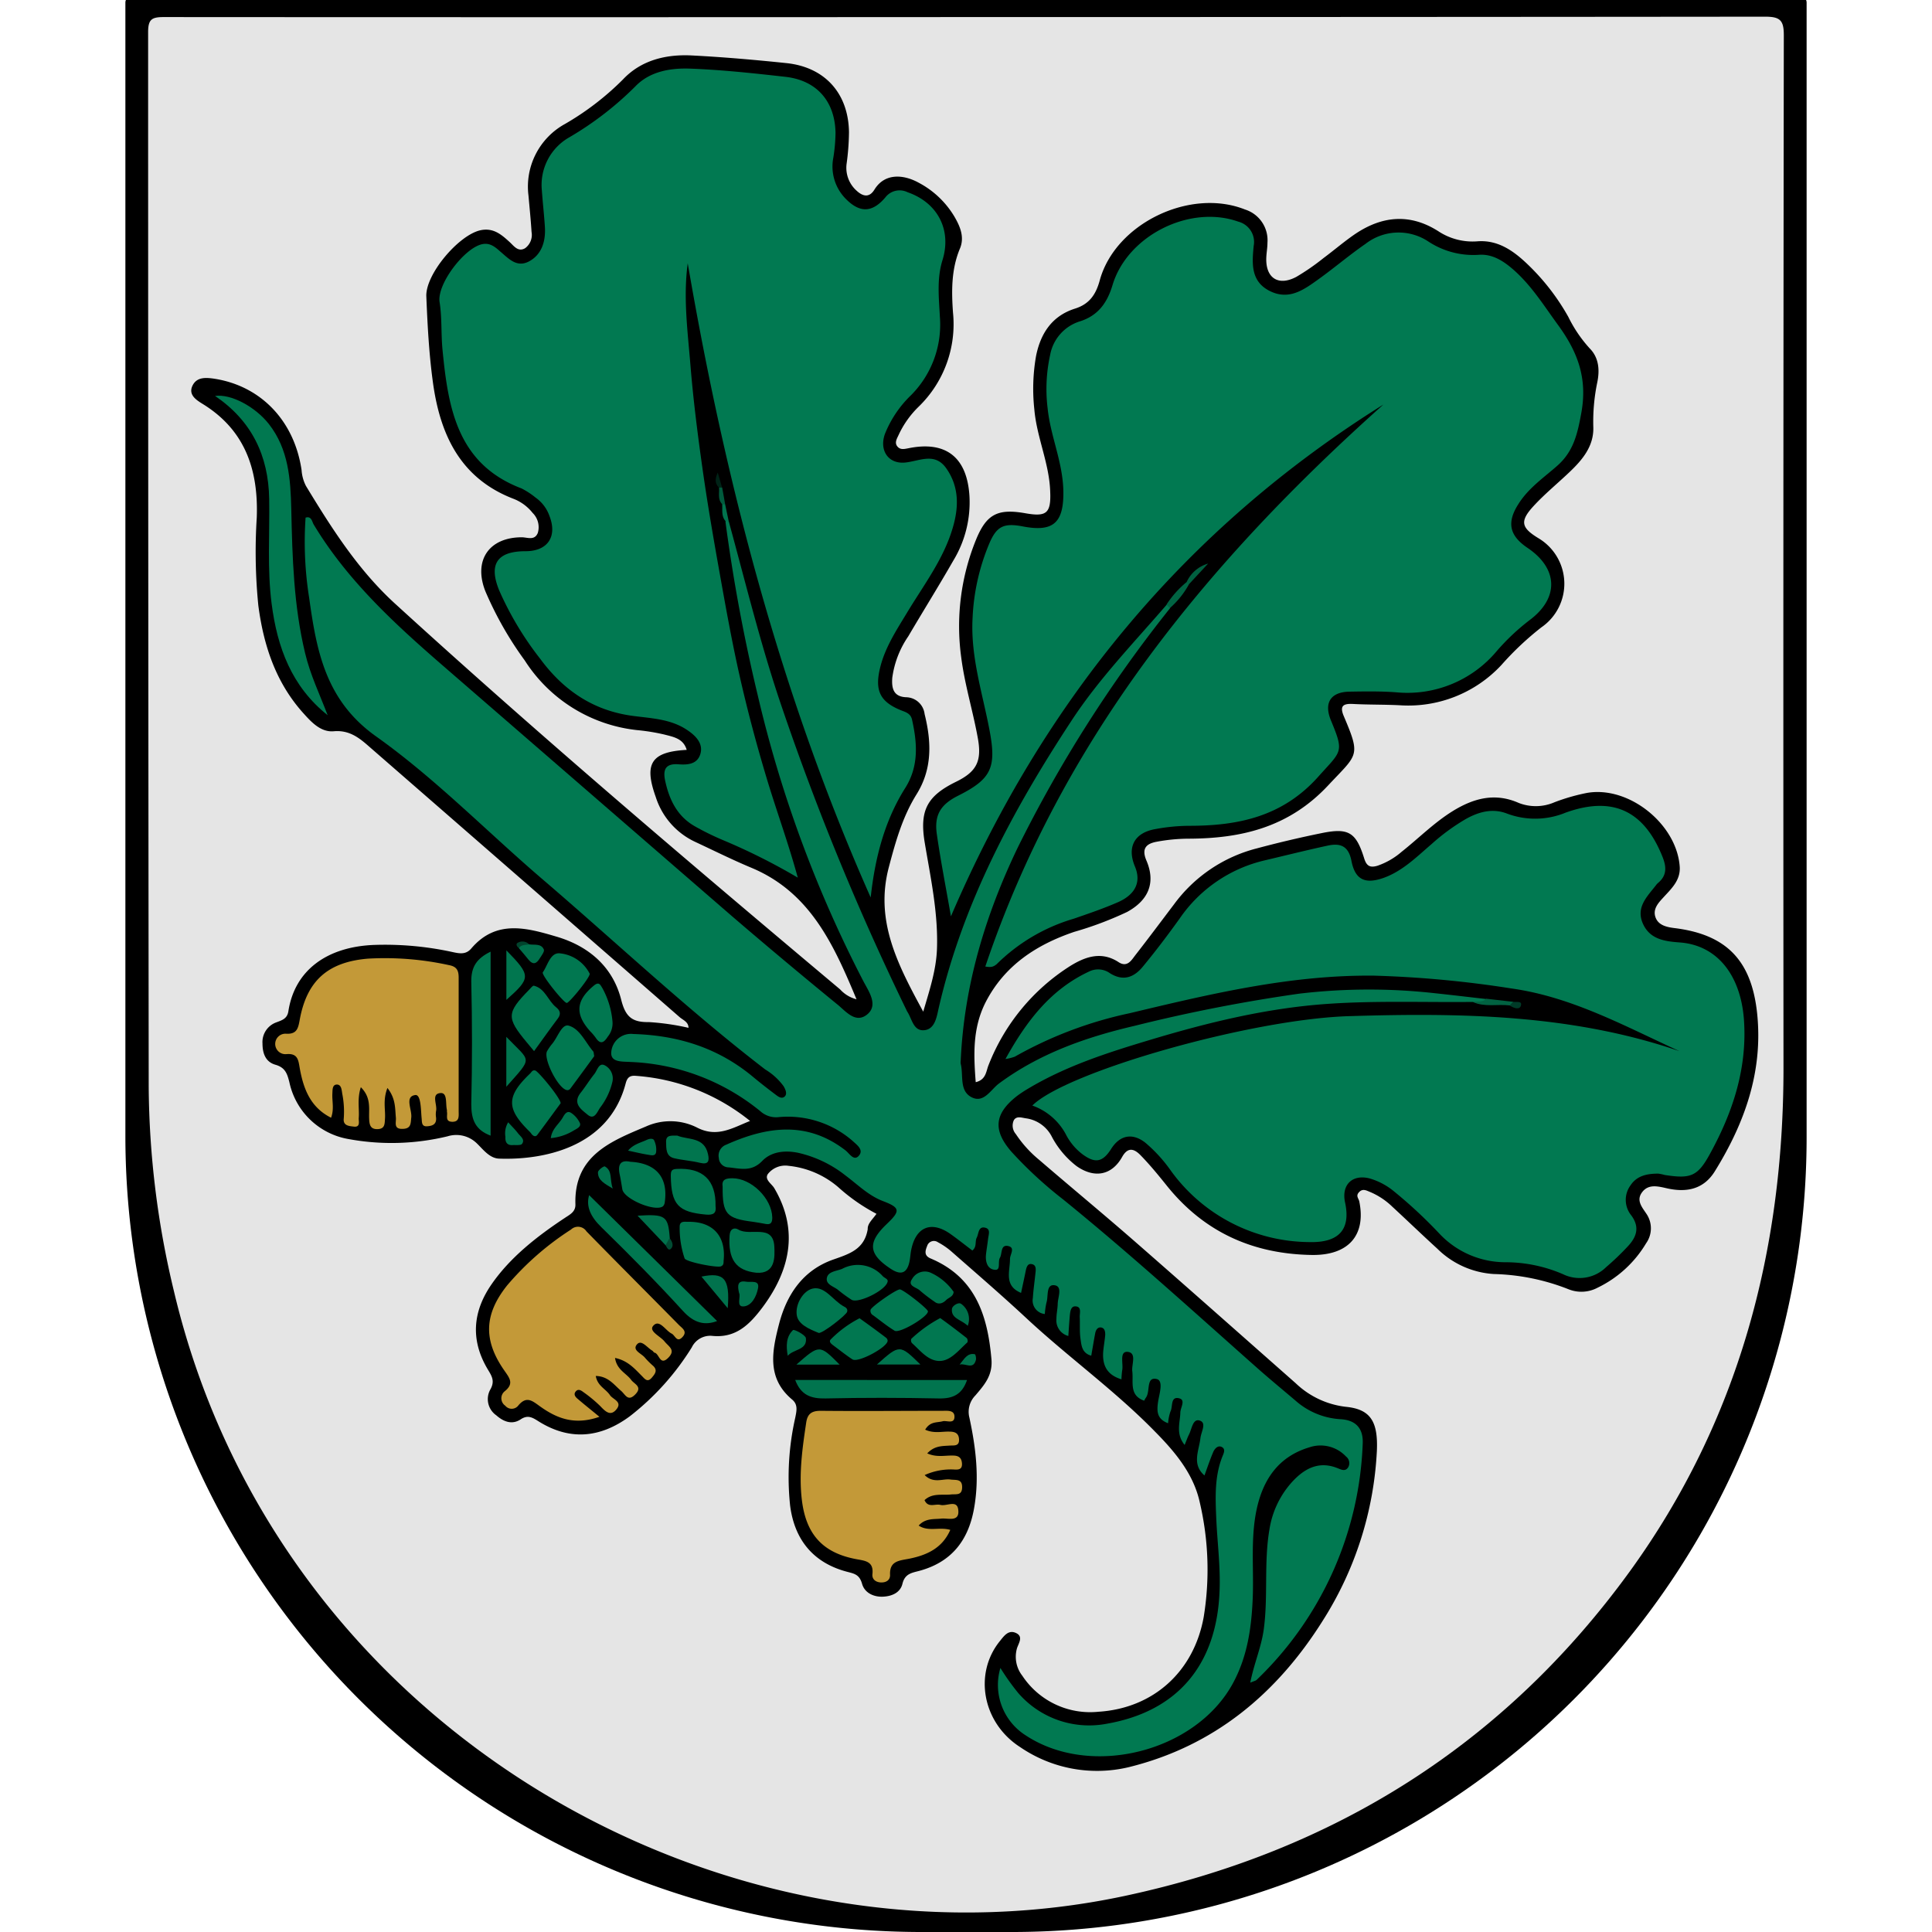 <svg id="Layer_1" data-name="Layer 1" xmlns="http://www.w3.org/2000/svg" viewBox="0 0 300 300"><defs><style>.cls-1{fill:#e5e5e5;}.cls-2{fill:#017951;}.cls-3{fill:#c39938;}.cls-4{fill:#017850;}.cls-5{fill:#017750;}.cls-6{fill:#01744e;}.cls-7{fill:#01774f;}.cls-8{fill:#01754e;}.cls-9{fill:#01754f;}.cls-10{fill:#01764f;}.cls-11{fill:#01714c;}.cls-12{fill:#01724d;}.cls-13{fill:#01724c;}.cls-14{fill:#01734d;}.cls-15{fill:#01704b;}.cls-16{fill:#016f4a;}.cls-17{fill:#016241;}.cls-18{fill:#016443;}.cls-19{fill:#016040;}.cls-20{fill:#002317;}.cls-21{fill:#015b3d;}.cls-22{fill:#003b28;}.cls-23{fill:#014c33;}.cls-24{fill:#01442d;}</style></defs><path d="M20.47-.6H279.53a1,1,0,0,1,1,1V176.61A123.39,123.39,0,0,1,157.13,300h-14A123.62,123.62,0,0,1,19.47,176.38V.4a1,1,0,0,1,1-1Z"/><path class="cls-1" d="M150,2.65q62,0,124.09-.06c2.35,0,2.91.58,2.9,2.92q-.11,80.18-.05,160.36c0,28.44-7,54.82-23.81,78.06-19.53,26.95-46,43.51-78.39,50.45C112.35,307.73,43.05,268.49,27,200.46a138.57,138.57,0,0,1-3.91-31.78Q23,86.81,23,5c0-2,.56-2.35,2.43-2.35Q87.72,2.69,150,2.65Z"/><path d="M136.1,188.48a28.6,28.6,0,0,1-5.94-4.14,14,14,0,0,0-7.71-3.31,3.43,3.43,0,0,0-3.23,1.29c-.53.84.58,1.48,1,2.16,3.54,6,2.91,12.19-1.83,18.54-2,2.66-4.14,4.8-7.84,4.41a3.18,3.18,0,0,0-3.13,1.79,40.45,40.45,0,0,1-9.65,10.72c-4.57,3.36-9.32,3.81-14.2.73-.93-.59-1.64-1-2.74-.26-1.34.87-2.65.35-3.78-.65a3.06,3.06,0,0,1-.94-3.95c.81-1.38.22-2.18-.39-3.21-2.67-4.49-2.33-8.9.57-13.12s7.09-7.5,11.43-10.37c.79-.53,1.67-.94,1.63-2.11-.24-7.58,5.55-9.8,11-12.1a9.21,9.21,0,0,1,7.83.16c3.14,1.65,5.51.11,8.29-1a31.83,31.83,0,0,0-17.69-7c-1-.1-1.39.27-1.63,1.19-2.65,10.09-13.06,11.9-19.65,11.66C76,179.86,75,178.45,74,177.5a4.55,4.55,0,0,0-4.48-1.06,36.9,36.9,0,0,1-15.41.43,11.35,11.35,0,0,1-9.17-8.8c-.34-1.35-.64-2.3-2.18-2.74s-2-1.79-2-3.29a3.25,3.25,0,0,1,2.1-3.27c.93-.35,1.74-.57,1.92-1.75,1-6.43,6.06-10,13.27-10.29a49.14,49.14,0,0,1,12.34,1.13c1.11.24,2,.34,2.79-.58,3.88-4.55,8.64-3.2,13.3-1.82,5,1.49,8.73,4.72,10,9.86.67,2.61,1.72,3.43,4.27,3.39a38,38,0,0,1,6.16.89c0-.93-.87-1.21-1.39-1.67Q81.3,136.81,57.08,115.72c-1.5-1.31-3-2.37-5.26-2.17-2.09.18-3.58-1.54-4.89-3-4.14-4.7-6-10.36-6.81-16.47a83.7,83.7,0,0,1-.25-13.71c.27-7.41-1.8-13.62-8.47-17.69-1-.62-2.23-1.44-1.46-2.89.67-1.25,2-1.17,3.23-1C40.46,59.87,45.7,65.31,46.83,73a6.27,6.27,0,0,0,.68,2.46c4,6.59,8.11,13.06,13.86,18.3,22.52,20.55,45.75,40.27,69.09,59.88a5.15,5.15,0,0,0,2.54,1.53c-3.55-8.51-7.2-16.62-16.34-20.43-2.94-1.23-5.79-2.65-8.68-4a11.54,11.54,0,0,1-6.16-7c-1.86-5.19-.69-7,4.81-7.3-.51-1.74-2-2-3.38-2.36a31.42,31.42,0,0,0-4.34-.71,23.71,23.71,0,0,1-17.43-10.82,54.29,54.29,0,0,1-6.12-10.76c-1.88-4.79.58-8.35,5.65-8.36.88,0,2,.56,2.5-.68a3.1,3.1,0,0,0-.8-3.1,7.06,7.06,0,0,0-2.88-2.16C71.42,74.3,68.29,67.39,67.2,59.2c-.59-4.36-.82-8.76-1-13.16-.16-3.43,5-9.52,8.38-10.28,2-.44,3.25.63,4.56,1.83.65.59,1.31,1.6,2.4.95a2.56,2.56,0,0,0,1-2.52c-.12-1.89-.31-3.78-.48-5.67a11.1,11.1,0,0,1,5.67-11.1,43.19,43.19,0,0,0,9-6.91c2.82-3,6.67-3.93,10.68-3.73,4.91.25,9.82.68,14.71,1.19,6,.63,9.63,4.73,9.71,10.73a38.48,38.48,0,0,1-.37,4.9A4.76,4.76,0,0,0,133,29.6c1,.93,2,1.13,2.79-.17,1.63-2.64,4.59-2.32,6.88-1.05a14.12,14.12,0,0,1,5.55,5.29c.87,1.5,1.58,3.16.84,4.92-1.35,3.22-1.32,6.59-1.08,9.94a17.84,17.84,0,0,1-5.29,14.58,14.8,14.8,0,0,0-3.14,4.4c-.28.62-.74,1.29-.12,1.91.46.46,1.07.29,1.7.17,5.76-1.15,9,1.42,9.4,7.33a17.44,17.44,0,0,1-2.5,10.13c-2.29,4-4.69,7.84-7,11.77a14.81,14.81,0,0,0-2.48,6.45c-.12,1.66.21,2.94,2.22,3a2.94,2.94,0,0,1,2.8,2.6c1.07,4.31,1.23,8.51-1.26,12.49-2.16,3.47-3.25,7.34-4.29,11.29-2.2,8.31,1.36,15.12,5.34,22.44,1-3.42,2-6.42,2.13-9.69.21-5.67-1-11.15-1.92-16.68-.79-4.92.42-7.14,4.89-9.33,3.17-1.55,4-3.18,3.4-6.64-.75-4.24-2.05-8.36-2.6-12.66a35.62,35.62,0,0,1,2.29-18.27c1.63-4,3.38-4.88,7.68-4.12,3.3.58,4,0,3.84-3.46-.16-4.35-2.09-8.35-2.46-12.68a29.53,29.53,0,0,1,.26-8.24c.7-3.55,2.49-6.27,6.06-7.4,2.26-.71,3.25-2.22,3.84-4.39,2.41-8.8,14-14.4,22.55-11a5,5,0,0,1,3.49,5.15c0,.78-.15,1.55-.18,2.32-.13,3.16,1.85,4.48,4.65,3a35.77,35.77,0,0,0,4.25-2.94c1.59-1.18,3.1-2.48,4.73-3.61,4.21-2.9,8.58-3.4,13.06-.56a9.65,9.65,0,0,0,6.12,1.58c3.28-.24,5.74,1.6,7.94,3.74a34.79,34.79,0,0,1,6.15,8,20.9,20.9,0,0,0,3.32,4.89c1.45,1.46,1.57,3.42,1.16,5.34a29.93,29.93,0,0,0-.6,6.94c.07,2.91-1.68,5-3.64,6.87s-3.89,3.43-5.64,5.33c-2.17,2.36-1.93,3.36.77,5a8.22,8.22,0,0,1,.45,13.83,46.49,46.49,0,0,0-6.21,5.85,19.73,19.73,0,0,1-15.83,6.25c-2.42-.12-4.84-.07-7.25-.2-1.57-.08-2.05.37-1.39,1.91,2.66,6.27,2.16,5.83-2.43,10.73-6.07,6.5-13.43,8.26-21.72,8.28a27.74,27.74,0,0,0-4.89.47c-1.58.29-2.43,1-1.62,2.91,1.46,3.4.39,6.15-3,8a54.07,54.07,0,0,1-8.21,3.09c-5.88,2-10.84,5.22-13.79,11-2,4-1.83,8.07-1.5,12.34,1.63-.39,1.6-1.71,2-2.67A32,32,0,0,1,166.18,150c2.36-1.46,4.86-2.33,7.51-.6,1.29.84,1.94-.19,2.54-1,2.07-2.65,4.08-5.35,6.09-8a23,23,0,0,1,12.83-8.66q5-1.34,10.06-2.37c4.18-.86,5.35-.15,6.61,3.89.36,1.16.85,1.53,2.05,1.18a11.33,11.33,0,0,0,3.78-2.18c2.64-2.09,5-4.49,7.89-6.29,3.23-2,6.56-2.94,10.29-1.29a7.29,7.29,0,0,0,5.56-.11,30.77,30.77,0,0,1,5-1.44c6.53-1.17,14,4.85,14.44,11.48.12,2.14-1.35,3.43-2.63,4.84-.75.82-1.58,1.75-1.13,3s1.77,1.52,3,1.67c8,1,11.92,5,12.78,13.27.93,9-1.93,17-6.58,24.5-1.75,2.82-4.44,3.32-7.48,2.62-1.37-.31-2.84-.69-3.82.64s.11,2.41.79,3.49a4,4,0,0,1-.15,4.41,17.73,17.73,0,0,1-7.53,6.9,5.35,5.35,0,0,1-4.53.24,33.74,33.74,0,0,0-11.58-2.36,13.65,13.65,0,0,1-8.79-3.94c-2.36-2.15-4.66-4.37-7-6.53a11.27,11.27,0,0,0-3.43-2.27c-.54-.21-1.12-.58-1.69,0s-.14.93,0,1.42c1.1,5.3-1.67,8.44-7.35,8.36-9.16-.14-16.75-3.55-22.54-10.77-1.29-1.61-2.61-3.22-4.05-4.7-.91-.94-1.93-1.43-2.87.24-1.61,2.88-4.31,3.37-7.07,1.44a14,14,0,0,1-3.82-4.51,5.31,5.31,0,0,0-4-2.91c-.66-.08-1.47-.43-1.92.26a2,2,0,0,0,.3,2.18,18.3,18.3,0,0,0,3.62,4c4.91,4.23,9.9,8.35,14.78,12.61,8.39,7.33,16.72,14.72,25.07,22.09a13.47,13.47,0,0,0,7.79,3.65c3.82.38,5,2.29,4.8,6.84a54.09,54.09,0,0,1-8.38,26.33c-7.14,11.38-16.9,19.53-30.17,22.79a21.16,21.16,0,0,1-16.84-3.12c-5.84-3.75-7.25-11.39-3.16-16.45.65-.8,1.33-1.83,2.53-1.26s.33,1.64.11,2.46a4.78,4.78,0,0,0,.85,4.16,12.62,12.62,0,0,0,11.82,5.6c8.57-.54,14.83-6.27,16.35-14.71a45.76,45.76,0,0,0-.6-17.76c-.95-4.43-3.83-7.86-6.93-11-6.22-6.38-13.49-11.58-20-17.64-3.79-3.53-7.72-6.91-11.61-10.33a11.09,11.09,0,0,0-2.12-1.46,1.1,1.1,0,0,0-1.69.59c-.3.75-.5,1.48.54,1.92,6.94,2.92,8.85,8.79,9.45,15.63.22,2.54-1.1,4-2.49,5.64a3.62,3.62,0,0,0-.93,3.46c1,4.66,1.58,9.36.71,14.14-.9,5-3.56,8.32-8.52,9.65-1.17.31-2.21.44-2.59,2-.32,1.34-1.58,1.93-3,2s-2.86-.55-3.27-2-1.2-1.57-2.34-1.87c-5.19-1.37-8.14-4.92-8.83-10.26a41.89,41.89,0,0,1,.79-13.63c.21-1.07.47-2.06-.48-2.85-3.94-3.3-3.13-7.45-2.06-11.61,1.19-4.68,3.73-8.45,8.4-10.11,2.57-.9,4.87-1.6,5.4-4.73C134.69,190,135.49,189.35,136.1,188.48Z"/><path class="cls-2" d="M153,150.08c11.93-35.4,34.57-62.94,61.82-87.27-30.76,19.23-52.76,45.9-67.16,79.48-.77-4.44-1.59-8.58-2.19-12.76-.43-3,.6-4.63,3.36-6,5.05-2.55,5.91-4.29,4.86-9.94-1.08-5.83-3-11.53-2.67-17.59a33.56,33.56,0,0,1,2.57-11.54c1.16-2.76,2.27-3.29,5.27-2.71,4.61.88,6.27-.52,6.26-5.2s-2-8.71-2.45-13.19a24.62,24.62,0,0,1,.39-8.22,6.72,6.72,0,0,1,4.56-5.22c2.87-.88,4.3-2.88,5.13-5.64,2.3-7.7,12-12.55,19.54-9.86a3.26,3.26,0,0,1,2.38,3.78c-.26,2.72-.48,5.51,2.53,7s5.33-.26,7.59-1.88c2.45-1.76,4.75-3.73,7.23-5.44a8.36,8.36,0,0,1,9.71-.42,12.7,12.7,0,0,0,7.85,2.11c2.29-.19,4.12,1.12,5.74,2.59,2.63,2.41,4.5,5.41,6.58,8.26,3.07,4.2,4.64,8.29,3.64,13.73-.59,3.25-1.21,5.92-3.68,8.13-2.12,1.88-4.52,3.49-6.09,6-1.82,2.85-1.41,4.88,1.42,6.79,4.77,3.21,4.93,7.79.33,11.22a34.35,34.35,0,0,0-5.08,4.78,18.09,18.09,0,0,1-15.65,6.43c-2.41-.18-4.84-.14-7.25-.1-2.93.05-4,1.75-2.87,4.47,2.1,5.07,1.65,4.67-2,8.77-5.53,6.17-12.41,7.6-20.07,7.59a29.73,29.73,0,0,0-5.14.5c-3.29.55-4.49,2.78-3.24,5.79,1,2.35.17,4.32-2.57,5.55-2.28,1-4.66,1.81-7,2.61a28.37,28.37,0,0,0-11.9,7.05C154.38,150,154.08,150.29,153,150.08Z"/><path class="cls-2" d="M135.2,139.36c-14-31.53-22.58-64.58-28.41-98.48-.72,5.33,0,10.64.43,15.92s1.13,10.79,1.89,16.15S110.8,83.68,111.75,89s1.91,10.69,3.11,16,2.6,10.55,4.16,15.75,3.41,10.2,4.86,15.53a95.18,95.18,0,0,0-11.55-5.8,41.84,41.84,0,0,1-4.41-2.16c-2.76-1.56-4-4.13-4.64-7.12-.38-1.79.15-2.66,2.07-2.52,1.43.11,2.94,0,3.41-1.63s-.77-2.85-2.11-3.73c-2.63-1.75-5.75-1.78-8.69-2.2-6-.88-10.51-4-14.06-8.8a49.49,49.49,0,0,1-6.38-10.63c-1.69-4.11-.31-6.1,4.1-6.1,3.42,0,4.95-2.27,3.7-5.47a5.86,5.86,0,0,0-2.15-2.85A12.18,12.18,0,0,0,81,75.85C71,72.06,69.6,63.36,68.72,54.39c-.25-2.48-.07-5-.46-7.48-.44-2.8,3.9-8.47,6.65-9,1.19-.24,2,.46,2.75,1.13,1.31,1.09,2.57,2.59,4.52,1.53s2.57-3.13,2.43-5.33c-.12-1.89-.34-3.77-.47-5.66a8.5,8.5,0,0,1,4.3-8.28,50.51,50.51,0,0,0,10.2-7.87c2.28-2.38,5.54-2.9,8.65-2.77,4.9.19,9.79.72,14.67,1.27s7.69,3.82,7.78,8.69a26.36,26.36,0,0,1-.34,3.86,7.14,7.14,0,0,0,1.78,6.24c2.22,2.35,4.2,2.4,6.29-.06a2.79,2.79,0,0,1,3.46-.81c4.69,1.63,6.87,5.87,5.42,10.54-.9,2.88-.56,5.84-.41,8.74a15.52,15.52,0,0,1-4.47,12.23,17.19,17.19,0,0,0-4.05,6c-.94,2.57.53,4.74,3.17,4.46,2.24-.24,4.58-1.63,6.36.92,2,2.87,1.94,6,1,9.19-1.42,4.88-4.51,8.9-7.09,13.18-1.61,2.66-3.33,5.27-4.13,8.31-1,3.84-.11,5.63,3.5,7,.72.26,1.22.57,1.39,1.33.81,3.62,1.07,7.16-1,10.52C137.35,127.42,135.87,133.22,135.2,139.36Z"/><path class="cls-2" d="M260.78,163.22c-8.48-3.88-16.68-8.4-26-9.72a168.29,168.29,0,0,0-21.36-2c-13-.15-25.48,2.84-38,5.83a62.56,62.56,0,0,0-17.84,6.75,7.17,7.17,0,0,1-1.45.36c3.32-6,7.07-10.83,13-13.59a3.14,3.14,0,0,1,3.19.25c2.12,1.35,3.82.65,5.21-1.09,2-2.42,3.85-4.88,5.66-7.4a22.09,22.09,0,0,1,13.14-9c3.27-.77,6.53-1.59,9.82-2.3,1.93-.42,3.24,0,3.7,2.36.57,2.94,2.11,3.64,4.93,2.67,3-1.05,5.23-3.32,7.58-5.33a32.21,32.21,0,0,1,5.21-3.81c2-1.13,4.18-1.75,6.46-.86a12.41,12.41,0,0,0,9.07-.15c7.32-2.64,12.21-.31,15.07,6.9.6,1.52.68,2.84-.69,4a1.8,1.8,0,0,0-.35.38c-1.37,1.76-3.17,3.44-2,6,1.09,2.38,3.34,2.7,5.66,2.87,5.74.4,9.44,4.92,10,11.87.57,7.61-1.71,14.5-5.29,21-1.9,3.48-3,3.86-7,3.24a7.57,7.57,0,0,0-1-.21c-1.71,0-3.32.3-4.32,1.83a3.81,3.81,0,0,0,.09,4.61c1.4,1.85.87,3.39-.5,4.85a40.85,40.85,0,0,1-3.36,3.22,5.87,5.87,0,0,1-6.7,1.11,22.52,22.52,0,0,0-9.07-1.86,14.08,14.08,0,0,1-10.14-4.45,72.25,72.25,0,0,0-7-6.52,10.54,10.54,0,0,0-3.85-2.05c-2.67-.67-4.38,1-3.79,3.73.92,4.24-1,6.28-5.54,6.16a26.74,26.74,0,0,1-21.52-11.1,22.9,22.9,0,0,0-4-4.37c-2-1.53-3.92-1.12-5.26,1s-2.51,2.24-4.39.88a9,9,0,0,1-2.53-2.92,9.49,9.49,0,0,0-5.32-4.69c5.26-5.25,34.18-13.51,49.44-13.89C226.93,157.26,244.15,157.51,260.78,163.22Z"/><path class="cls-2" d="M228.68,155.58c-7.5.08-15-.22-22.51.3-9.56.66-18.72,2.92-27.81,5.66-6.45,1.94-12.85,4-18.69,7.49a19.86,19.86,0,0,0-1.73,1.14c-3.55,2.76-3.81,5.34-.84,8.72a64.1,64.1,0,0,0,8,7.37c10.39,8.43,20.28,17.44,30.29,26.31,1.88,1.66,3.81,3.25,5.72,4.87a11.54,11.54,0,0,0,7,2.93c2.38.12,3.62,1.39,3.49,3.85a53.54,53.54,0,0,1-16.46,36.62c-.16.16-.44.2-1,.44.59-3,1.73-5.54,2.1-8.31.69-5.15,0-10.35.88-15.49a14.23,14.23,0,0,1,3.51-7.36c1.92-2.1,4.2-3.34,7.15-2.11.56.23,1.17.51,1.59-.21a1.3,1.3,0,0,0-.37-1.64,5.41,5.41,0,0,0-5.71-1.41c-4.84,1.46-7.21,5.07-8.19,9.77-.93,4.53-.39,9.13-.58,13.69s-.83,9.07-3.1,13.22c-5.8,10.61-22,14.71-32.13,8.05A9.27,9.27,0,0,1,155.34,259a36.79,36.79,0,0,0,2.77,3.89,14.57,14.57,0,0,0,13.81,4.76c10.94-1.93,17-9.15,17.45-20.53.17-3.82-.35-7.58-.51-11.37-.14-3.28-.28-6.57,1-9.7.2-.48.45-1.07-.16-1.37s-1.11.3-1.33.83c-.5,1.18-.9,2.39-1.34,3.6-2-1.74-.86-3.82-.63-5.79.11-1,1-2.36-.09-2.73s-1.24,1.28-1.67,2.13c-.23.45-.39.92-.69,1.65-1.41-1.73-.71-3.43-.67-5,0-.8.9-2-.21-2.25-1.35-.31-.93,1.31-1.32,2.05a7.31,7.31,0,0,0-.37,1.83c-1.73-.65-1.78-1.83-1.55-3.35.18-1.2.89-3.28-.24-3.52-1.67-.37-.94,1.94-1.65,2.89a3.43,3.43,0,0,0-.27.48c-2.38-.84-1.64-2.88-1.85-4.59-.13-1.06.77-2.92-.81-3-1.21,0-.55,1.87-.76,2.9a12.47,12.47,0,0,0-.11,1.37c-2.31-.7-3-2.24-2.83-4.36.08-.85.24-1.7.31-2.56,0-.54-.1-1.1-.74-1.14-.49,0-.72.44-.81.87-.22,1.15-.41,2.32-.62,3.52-1.48-.4-1.53-1.64-1.68-2.7s-.05-2.24-.11-3.36c0-.62.32-1.6-.72-1.6-.67,0-.76.83-.82,1.44-.09,1-.15,2-.23,3.16a2.49,2.49,0,0,1-1.85-2.65c0-.77.18-1.54.2-2.31,0-1,.82-2.75-.51-2.92s-.92,1.7-1.23,2.68a10.86,10.86,0,0,0-.26,1.79,2.1,2.1,0,0,1-1.86-2.47c.08-1.28.27-2.56.4-3.84.07-.61.17-1.35-.64-1.45-.6-.08-.76.55-.87,1.08-.22,1.09-.46,2.18-.72,3.4-2.71-1.12-1.71-3.37-1.72-5.27,0-.7.85-1.73-.25-2-1.25-.29-.93,1.15-1.31,1.81s.2,2-.81,1.87c-1.16-.1-1.48-1.29-1.35-2.43.09-.77.22-1.53.31-2.3s.44-1.58-.43-1.8c-1.1-.27-1,.92-1.32,1.54s.06,1.39-.68,2c-1.12-.84-2.24-1.74-3.41-2.57-2.94-2.07-5.33-1.13-6.07,2.39-.13.58-.15,1.19-.26,1.78-.37,1.94-1.34,2.32-3,1.2-3.41-2.27-3.55-4.05-.57-6.9,2.18-2.07,2.11-2.55-.59-3.58-2.24-.86-3.89-2.54-5.75-3.93a18.4,18.4,0,0,0-7.39-3.56c-2.09-.43-4.19-.19-5.59,1.26-1.67,1.74-3.4,1.18-5.21,1a1.53,1.53,0,0,1-1.53-1.46,1.8,1.8,0,0,1,1.14-2.06c6.34-2.84,12.56-3.73,18.54.89.6.47,1.3,1.73,2.08.8s-.38-1.7-1-2.29a15.32,15.32,0,0,0-11.51-3.68,3.62,3.62,0,0,1-2.79-.91,34,34,0,0,0-20.21-7.66c-1.29-.08-3.12.09-2.95-1.57a3.07,3.07,0,0,1,3.43-2.77c7,.21,13.23,2.18,18.62,6.69,1.13.94,2.29,1.84,3.46,2.72.39.29.92.72,1.39.32s.16-1.11-.14-1.62a9.81,9.81,0,0,0-2.85-2.6c-12-9.22-23-19.61-34.45-29.42-8.66-7.4-16.67-15.67-25.91-22.25C50.51,108.79,49.15,101,48,92.79a55.27,55.27,0,0,1-.55-12.41c.88-.28,1,.56,1.22,1,5.14,8.57,12.35,15.25,19.8,21.72q22.5,19.5,45,39,8.15,7,16.47,13.8c1.29,1,2.83,3.1,4.67,1.66s.3-3.59-.51-5.13a190.37,190.37,0,0,1-16.46-44.56,264.13,264.13,0,0,1-5-26.92.34.34,0,0,1,.52,0c2.64,9.64,5,19.35,8.24,28.83a407.53,407.53,0,0,0,19.38,47.11,1.67,1.67,0,0,0,.12.23c.72,1.11.93,3,2.61,2.85s1.94-2.08,2.25-3.44c3.75-16.32,11.53-30.77,20.62-44.62,4.27-6.52,9.69-12.11,14.77-18,.45-.08.71,0,.52.55A206.22,206.22,0,0,0,158,131.68c-5,10.43-8.29,21.32-8.82,33a1.77,1.77,0,0,0,0,.51c.45,1.78-.26,4.17,1.67,5.18s3-1.2,4.29-2.14c6.31-4.66,13.51-7.18,21-8.93a252.13,252.13,0,0,1,25.57-5,92.18,92.18,0,0,1,21.13-.07c2.65.28,5.3.6,7.95.9C230.35,156.37,229.45,155.69,228.68,155.58Z"/><path class="cls-3" d="M60.16,168.94c-.74,1.9-.28,3.36-.38,4.77-.05.8,0,1.58-1.14,1.62s-1.29-.69-1.32-1.66c-.06-1.54.34-3.23-1.29-4.85-.6,1.85-.2,3.38-.33,4.86,0,.51.26,1.38-.76,1.26-.72-.09-1.7-.12-1.56-1.27a14.26,14.26,0,0,0-.24-3.86c-.09-.6-.14-1.42-.85-1.4s-.65.85-.68,1.43c-.06,1.18.3,2.38-.2,3.72-3.17-1.59-4.25-4.41-4.83-7.5-.25-1.31-.22-2.57-2.17-2.37a1.59,1.59,0,1,1,.07-3.17c1.65.07,1.83-.89,2.07-2.22,1.11-6,4.34-8.91,10.55-9.44a46.39,46.39,0,0,1,12.6,1c1.2.22,1.52.8,1.52,1.93,0,6.91,0,13.81,0,20.71,0,.75.17,1.71-1,1.69s-.68-1-.82-1.56c0-.08,0-.17,0-.26-.24-1,.12-2.72-1-2.64-1.51.12-.46,1.81-.69,2.79a3.23,3.23,0,0,0,0,1c.11,1.07-.56,1.32-1.42,1.37s-.76-.69-.82-1.25c-.13-1.33-.09-3.74-1-3.6-1.68.24-.47,2.25-.61,3.49-.1.9,0,1.72-1.31,1.76-1.51.06-1-1-1.08-1.78C61.33,172.07,61.46,170.6,60.16,168.94Z"/><path class="cls-3" d="M93.08,220c-4,1.4-6.78.15-9.34-1.7-1.13-.82-2-1.53-3.23-.09a1.29,1.29,0,0,1-2.05.07,1.4,1.4,0,0,1-.07-2.26c1.49-1.2.69-2.09-.08-3.21-3.29-4.71-3.15-8.73.46-13.24a44.69,44.69,0,0,1,9.9-8.65,1.57,1.57,0,0,1,2.4.29c4.76,4.87,9.58,9.69,14.36,14.54.51.51,1.37,1,.52,1.89s-1.12-.28-1.64-.55c-1-.49-1.91-2.31-2.87-1.23-.76.85,1.09,1.62,1.75,2.44s1.76,1.31.6,2.51c-1.31,1.34-1.4-.56-2.12-.76-.15,0-.24-.24-.39-.33-.77-.43-1.65-1.74-2.34-1-.87.95.7,1.44,1.22,2.12a12.8,12.8,0,0,0,1.28,1.27c.69.67.29,1.2-.19,1.77-.71.86-1.1.26-1.6-.24-1.12-1.12-2.17-2.37-4.15-2.78.27,1.85,1.74,2.36,2.5,3.4.47.66,1.82,1.05.66,2.25s-1.54.05-2.21-.53c-1.12-.95-2-2.28-3.94-2.32.27,1.57,1.56,2,2.22,3,.46.65,1.94,1,1,2.17s-1.75.32-2.53-.5a21.23,21.23,0,0,0-2.58-2.14c-.32-.24-.76-.57-1.15-.2-.54.53-.06,1,.31,1.29C90.71,218.08,91.71,218.87,93.08,220Z"/><path class="cls-3" d="M143.66,222c1.37.62,2.57.27,3.72.3.89,0,1.52.22,1.54,1.27s-.83.85-1.44.9c-1.16.08-2.36,0-3.5,1.21,1.47.66,2.74.3,4,.34.82,0,1.31.29,1.39,1.16.1,1.07-.61,1.05-1.33,1a9.84,9.84,0,0,0-4.46.87c1.4,1.37,2.81.52,4,.69.82.12,1.84-.16,1.82,1.21s-1,1-1.84,1.12c-1.33.12-2.79-.25-4,.87.56,1.26,1.65.53,2.46.74,1,.25,2.61-.87,2.78.78.21,1.95-1.59,1.23-2.66,1.35s-2.43-.1-3.49,1.08c1.51,1,3.19.17,4.91.67-1.24,2.84-3.64,3.92-6.35,4.47-1.56.31-3.12.32-3,2.55,0,.81-.64,1.18-1.45,1.14s-1.38-.52-1.29-1.3c.21-1.89-1-2.05-2.37-2.29-5.31-.95-7.93-3.85-8.58-9.16-.5-4.09.07-8.09.67-12.1.21-1.38.9-1.81,2.28-1.8,6.3.06,12.6,0,18.9,0,.76,0,1.83-.13,1.84.9,0,1.21-1.18.57-1.82.72C145.5,220.94,144.45,220.67,143.66,222Z"/><path class="cls-4" d="M50.88,111.06c-5.6-4.46-7.83-10.54-8.7-17.3-.7-5.42-.29-10.85-.38-16.28-.11-6.74-2.73-12.15-8.41-16,2.5-.34,6.24,1.68,8.35,4.35,3.08,3.92,3.38,8.6,3.49,13.24.16,7.51.38,15,2.14,22.32C48.17,104.78,49.66,107.85,50.88,111.06Z"/><path class="cls-5" d="M111.35,205.13c-1.9.72-3.58.33-5.29-1.55-4.07-4.46-8.32-8.76-12.66-13-1.68-1.62-2.44-3.24-1.92-5Z"/><path class="cls-4" d="M76.18,176.34c-2.41-.9-3-2.52-3-4.87q.22-9.57,0-19.13c0-2.23.84-3.51,3-4.57Z"/><path class="cls-6" d="M150.16,214.29c-.77,2.26-2.21,2.91-4.4,2.86-5.85-.12-11.72-.13-17.57,0-2.25.05-3.83-.51-4.71-2.87Z"/><path class="cls-4" d="M87.06,171.31c-1.1,1.48-2.35,3.22-3.64,4.93-.25.33-.62.18-.87-.14a3.19,3.19,0,0,0-.33-.4c-3.63-3.55-3.61-5.47.09-9,.23-.22.35-.59.81-.47S87,170.44,87.06,171.31Z"/><path class="cls-4" d="M92.27,164c-1.18,1.61-2.44,3.34-3.72,5.06a.58.58,0,0,1-.45.22c-1.36-.06-3.86-5-3.12-6.11a8,8,0,0,1,.74-1.06c.87-1,1.5-3.15,2.58-2.85,1.75.49,2.6,2.59,3.81,4C92.2,163.36,92.19,163.57,92.27,164Z"/><path class="cls-5" d="M82.93,163.22c-.49-.6-.82-1-1.14-1.37-3.17-3.82-3.14-4.57.36-8.15.24-.24.57-.69.76-.64,1.75.44,2.17,2.31,3.41,3.32.58.46.88,1,.31,1.76C85.4,159.77,84.23,161.43,82.93,163.22Z"/><path class="cls-5" d="M97.88,180.4c4,.21,5.88,2.42,5.35,6.25a1.08,1.08,0,0,1-.28.66c-1.21.92-6-1.1-6.31-2.61-.13-.75-.24-1.51-.4-2.26C95.91,180.94,96.25,180.05,97.88,180.4Z"/><path class="cls-5" d="M112.21,184.3c-.18-1.17.5-1.34,1.53-1.34,2.92,0,6.11,3.12,6.18,6.1,0,.77-.23,1.14-1,1s-1.35-.25-2-.34C112.79,189.2,112.18,188.51,112.21,184.3Z"/><path class="cls-5" d="M111.11,187.29c.16,1.11-.36,1.41-1.49,1.31-4.33-.39-5.39-1.56-5.46-6,0-.78.12-1.05.92-1.09C109.12,181.29,111.19,183.24,111.11,187.29Z"/><path class="cls-5" d="M117.44,197.63c-3.19-.34-4.4-2.09-4.15-5.79.06-1.05.75-1.28,1.35-.92,1.82,1.12,5.43-1,5.6,2.69C120.3,195.11,120.46,197.85,117.44,197.63Z"/><path class="cls-4" d="M107,189.72c3.77,0,5.77,2.29,5.36,6.07,0,.36,0,.66-.4.84-.58.28-5.5-.68-5.66-1.24a14.71,14.71,0,0,1-.76-5C105.6,189.5,106.43,189.76,107,189.72Z"/><path class="cls-5" d="M137.84,198.94c-.15,1.37-4.6,3.54-5.62,2.88a21.9,21.9,0,0,1-2.07-1.51c-.68-.57-2-.84-1.74-1.94.23-.94,1.5-1,2.35-1.34a5.16,5.16,0,0,1,6.32,1.14C137.36,198.46,137.86,198.58,137.84,198.94Z"/><path class="cls-5" d="M144.09,203.63c0,.85-4.42,3.48-5.18,3-1.17-.71-2.23-1.59-3.33-2.39a.78.78,0,0,1-.4-.85c.11-.48,4-3.21,4.56-3.17S144.11,203.26,144.09,203.63Z"/><path class="cls-5" d="M146,204.67c1.39,1,2.77,2.05,4.12,3.11a.73.73,0,0,1,.1.66c-1.34,1.19-2.63,2.93-4.39,2.89s-2.94-1.64-4.23-2.78a.71.71,0,0,1-.1-.65A20.77,20.77,0,0,1,146,204.67Z"/><path class="cls-5" d="M131.55,203.67c-.06.48-3.93,3.5-4.44,3.3-1.41-.58-3.18-1.29-3.39-2.77-.25-1.69,1-3.78,2.47-4.11,1.92-.43,3.18,1.9,4.87,2.79C131.33,203,131.66,203.24,131.55,203.67Z"/><path class="cls-5" d="M133.47,204.7c1.4,1,2.78,2,4.15,3.05a.62.62,0,0,1,.21.44c0,1-4.57,3.46-5.45,2.9s-1.95-1.41-2.92-2.13c-.33-.25-.85-.61-.44-1A17.49,17.49,0,0,1,133.47,204.7Z"/><path class="cls-5" d="M88,155.74c-.5-.05-4-4.4-3.71-4.76.79-1.13,1.18-3.21,2.78-2.93a5.84,5.84,0,0,1,4.49,3.13C91.77,151.61,88.39,155.77,88,155.74Z"/><path class="cls-5" d="M95.11,158.66a3.27,3.27,0,0,1-.74,2.32c-.56.88-1.12,1.3-1.87.16a8.47,8.47,0,0,0-.85-1c-2.42-2.68-2.22-4.81.58-7.11.8-.66,1-.08,1.31.41A13.06,13.06,0,0,1,95.11,158.66Z"/><path class="cls-7" d="M95.09,168a10.45,10.45,0,0,1-1.86,3.94c-.47.62-.9,2.08-2,1.14-.94-.78-2.39-1.73-1.06-3.4.74-.94,1.39-2,2.13-2.92.44-.56.69-1.76,1.56-1.36A2.3,2.3,0,0,1,95.09,168Z"/><path class="cls-8" d="M105.18,176.34c1.66.69,4.18.15,4.76,2.88.23,1.05.08,1.67-1.26,1.34s-2.7-.4-4-.71-1.22-1.5-1.25-2.5C103.37,176.17,104.3,176.35,105.18,176.34Z"/><path class="cls-8" d="M148.08,200.6c-.06.76-.78.88-1.17,1.28s-1.1.82-1.81.24a25.23,25.23,0,0,1-2.25-1.72c-.51-.52-2-.68-1.22-1.8a2.27,2.27,0,0,1,3-.92A8.72,8.72,0,0,1,148.08,200.6Z"/><path class="cls-9" d="M78.62,161c3.83,4,4.2,3,0,7.75Z"/><path class="cls-10" d="M78.63,147.57c3.84,3.94,3.84,4.27,0,7.69Z"/><path class="cls-11" d="M103.35,193.36,99,188.77c4.32-.26,4.75,0,5,3.47C104.13,192.82,104.34,193.42,103.35,193.36Z"/><path class="cls-12" d="M113,203.14l-4.08-4.91C112.37,197.52,113.39,198.43,113,203.14Z"/><path class="cls-6" d="M136.17,211.88c3.53-3.15,3.53-3.15,6.75,0Z"/><path class="cls-6" d="M123.66,211.9c3.59-3.15,3.59-3.15,6.72,0Z"/><path class="cls-13" d="M85.53,176.73c.16-1.45,1.26-2.17,1.84-3.18.28-.49.67-1.21,1.38-.7a3.87,3.87,0,0,1,1.3,1.55c.21.54-.46.86-.89,1.1A8.3,8.3,0,0,1,85.53,176.73Z"/><path class="cls-14" d="M114.77,200.79c-.29-1.19-.25-2,1.08-1.77.72.14,2.11-.33,1.86,1s-1,2.74-2.23,2.84S115.07,201.33,114.77,200.79Z"/><path class="cls-15" d="M122.32,210.53c-.26-1.5-.28-2.95.82-4,.16-.15,1.87.71,2,1.24C125.38,209.66,123.21,209.47,122.32,210.53Z"/><path class="cls-11" d="M82.17,146.64c.82.13,1.86-.17,2.28.8.13.31-.35.92-.62,1.35-.48.79-1,1.15-1.77.22-.47-.61-1-1.19-1.49-1.78C80.69,145.92,81.55,146.6,82.17,146.64Z"/><path class="cls-14" d="M97.53,178.67c.81-1,2-1.24,2.94-1.69.4-.18,1-.28,1.14.18a3.33,3.33,0,0,1,.27,1.75c-.12.69-.82.46-1.29.39C99.6,179.14,98.62,178.9,97.53,178.67Z"/><path class="cls-6" d="M78.91,174.27c.59.65,1.08,1.12,1.49,1.66s1.17,1,.66,1.69c-.19.27-1,.16-1.45.19-.92.06-1.18-.51-1.13-1.29A3.3,3.3,0,0,1,78.91,174.27Z"/><path class="cls-16" d="M150.27,205.87c-1.06-1-2.61-1.12-2.45-2.63.05-.48,1-1.07,1.41-.79A2.89,2.89,0,0,1,150.27,205.87Z"/><path class="cls-14" d="M95.15,184.56c-1.28-.78-2.31-1.27-2.3-2.53,0-.33.91-1,1.07-.91C95.15,181.82,94.64,183.14,95.15,184.56Z"/><path class="cls-17" d="M228.68,155.58c.7-.16,1.51.14,2.1-.5l4.17.48c.14.49,0,.71-.52.56C232.52,155.89,230.53,156.43,228.68,155.58Z"/><path class="cls-18" d="M181.65,94.43l-.52-.55a15.35,15.35,0,0,1,3.13-3.5.51.51,0,0,1,.37.33A13.58,13.58,0,0,1,181.65,94.43Z"/><path class="cls-11" d="M149,211.9c.7-.82,1.18-1.86,2.36-1.62.13,0,.26.64.17.92C151.11,212.76,149.86,211.61,149,211.9Z"/><path class="cls-19" d="M184.63,90.71a.67.67,0,0,1-.37-.33,5.26,5.26,0,0,1,3.34-2.87Z"/><path class="cls-20" d="M111.65,75.72c-.63-.61-.67-1.31-.2-2.34l.69,2.37C112,76,111.8,76,111.65,75.72Z"/><path class="cls-21" d="M111.65,75.72a2,2,0,0,1,.49,0c.16.86.31,1.72.46,2.58-.16.25-.31.25-.45,0C111.42,77.55,111.71,76.6,111.65,75.72Z"/><path class="cls-22" d="M234.43,156.12l.52-.56c.5.08,1.49-.2,1.2.64C235.92,156.86,235,156.53,234.43,156.12Z"/><path class="cls-14" d="M112.15,78.31l.45,0,.54,2.57h-.52C112,80.13,112.19,79.2,112.15,78.31Z"/><path class="cls-23" d="M103.35,193.36c.21-.37.41-.74.61-1.12.4.5.7,1.15.27,1.62S103.56,193.71,103.35,193.36Z"/><path class="cls-24" d="M82.17,146.64c-.56.13-1.22,0-1.6.59-.28-.22-.52-.6-.22-.81A1.46,1.46,0,0,1,82.17,146.64Z"/></svg>